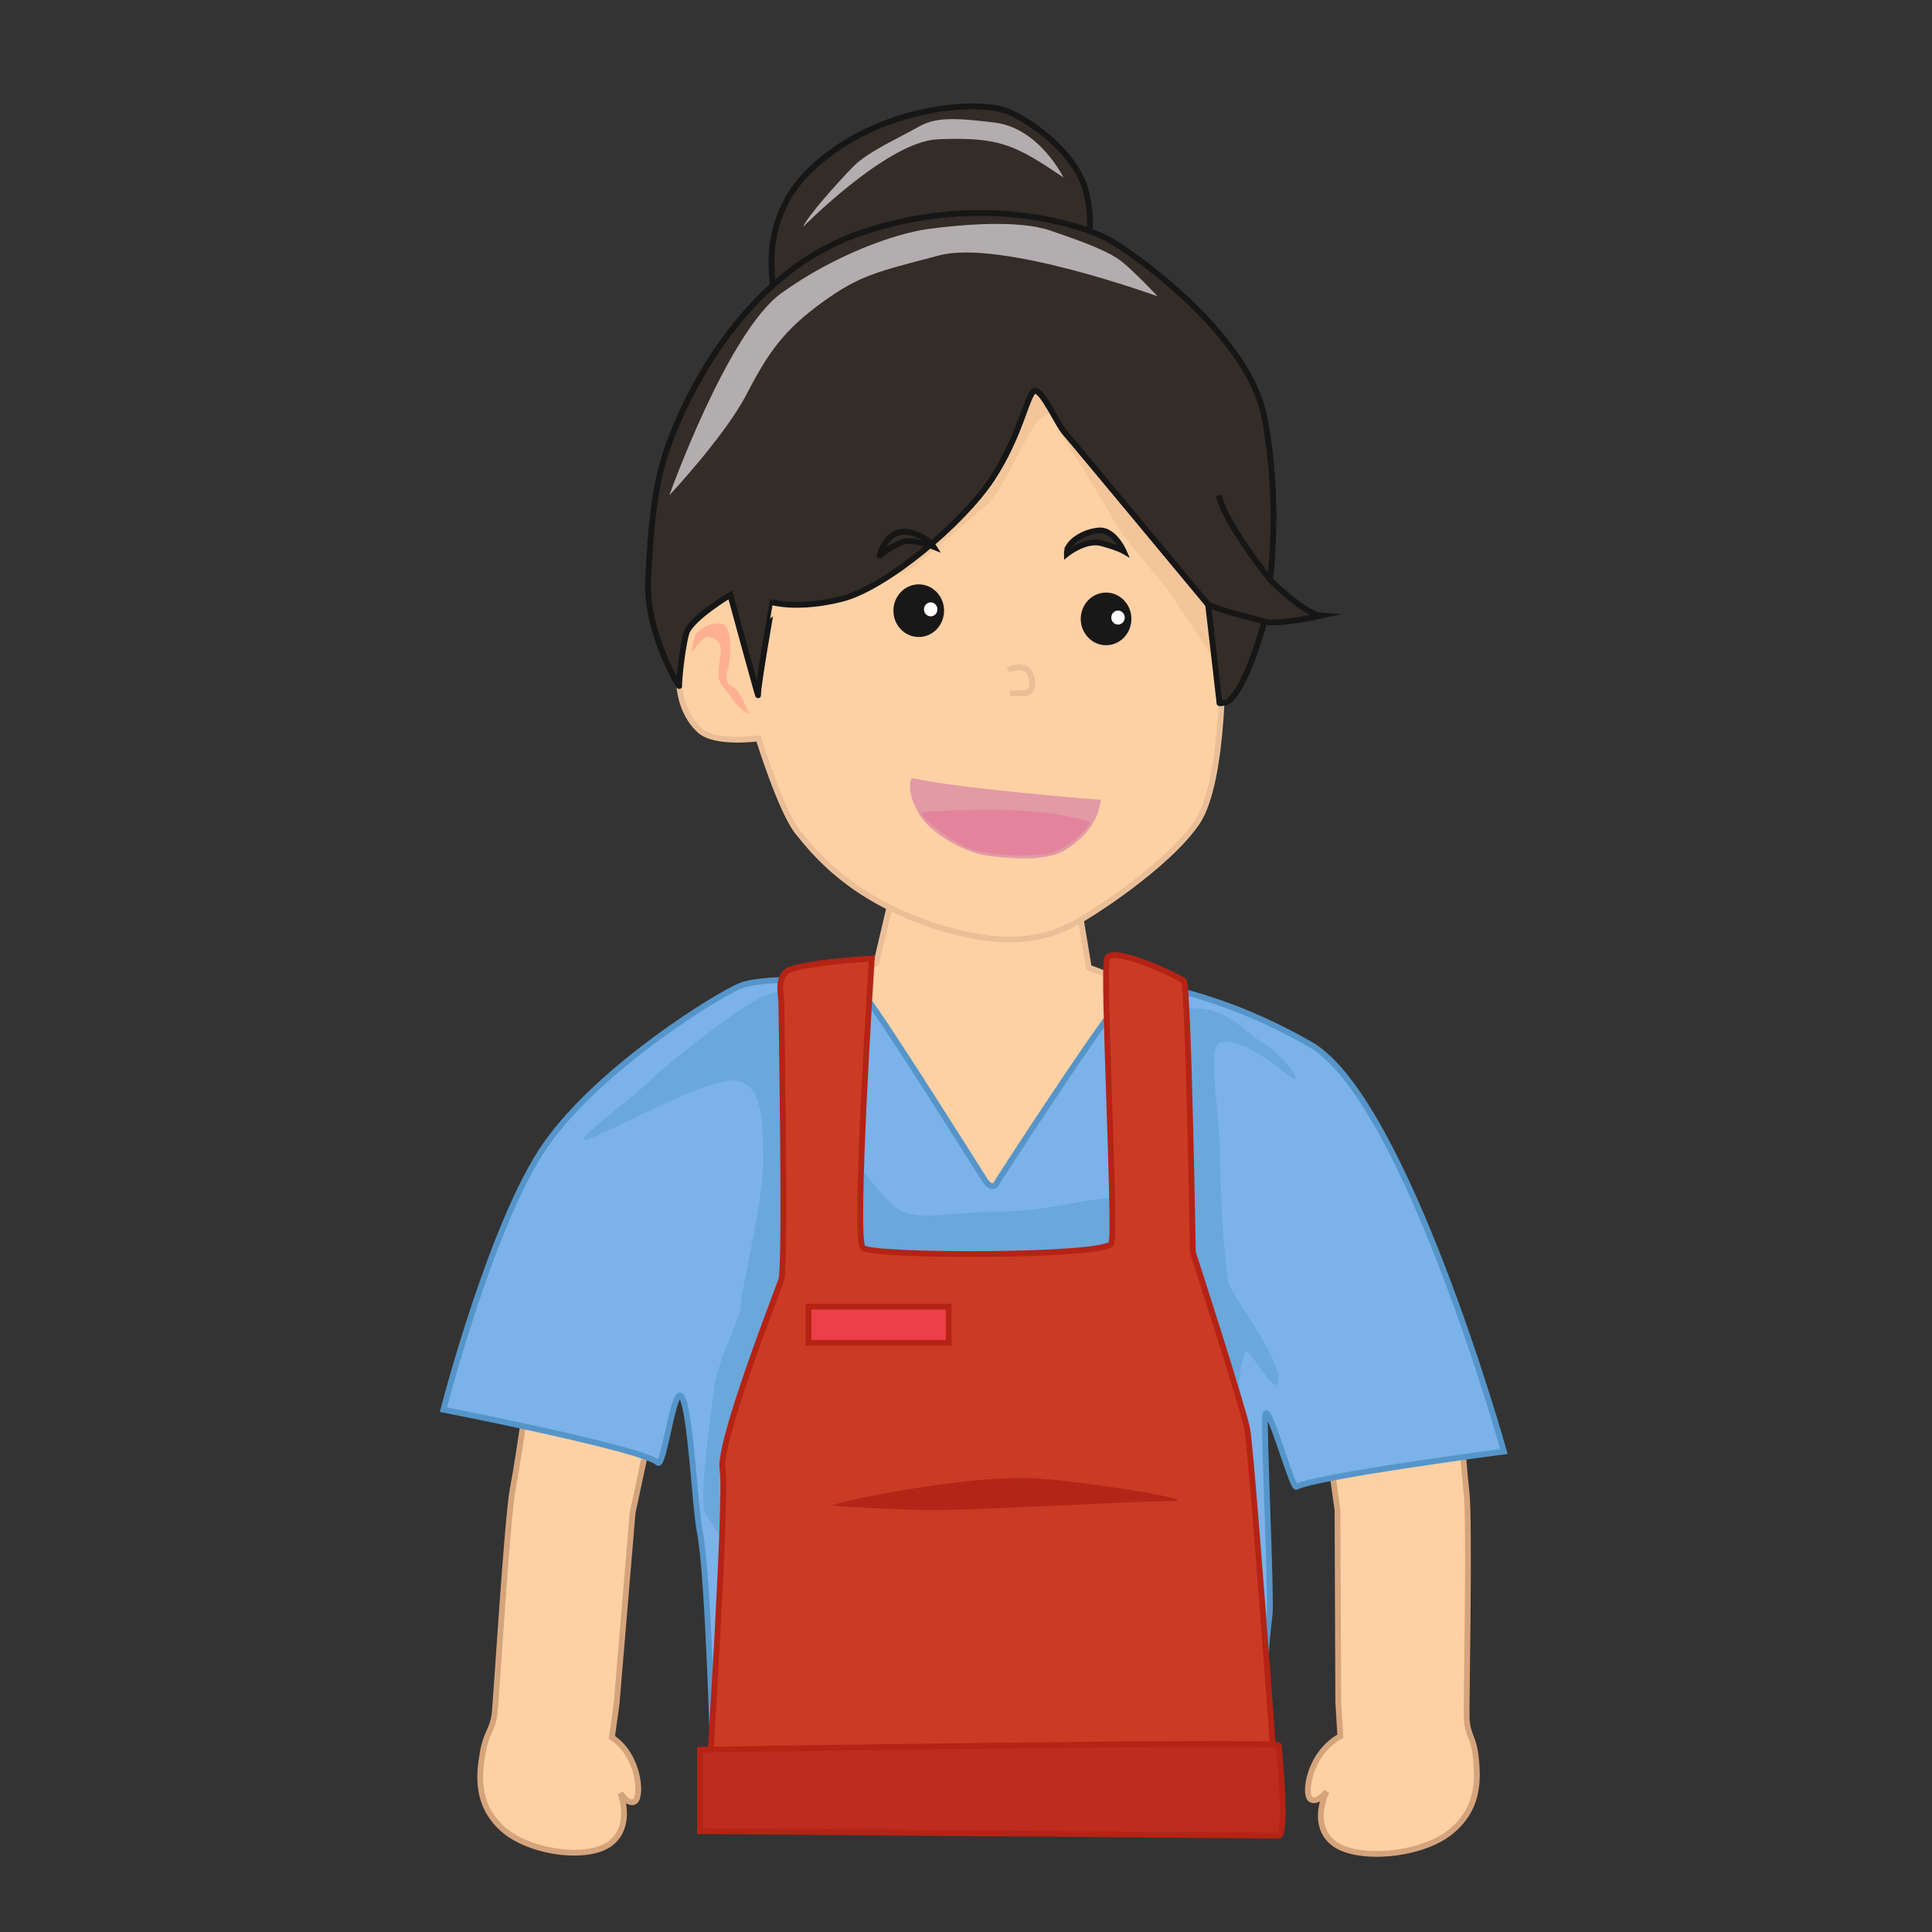 <svg id="Layer_1" data-name="Layer 1" xmlns="http://www.w3.org/2000/svg" viewBox="0 0 1000 1000"><rect x="0" y="0" width="1000" height="1000" fill="#333333" stroke="none"/><defs><style>.cls-1,.cls-2{fill:#fed1a5;}.cls-1{stroke:#eabf98;}.cls-1,.cls-2,.cls-3,.cls-5,.cls-6,.cls-8,.cls-9{stroke-miterlimit:10;stroke-width:3px;}.cls-2{stroke:#d6a47c;}.cls-3{fill:#7bb2e8;stroke:#5595c9;}.cls-4{fill:#6aa7db;}.cls-5{fill:#c93b24;}.cls-5,.cls-6,.cls-8{stroke:#b52315;}.cls-6{fill:#ec4048;}.cls-7{fill:#b22618;}.cls-8{fill:#bc2d1e;}.cls-9{fill:#332c27;stroke:#161616;}.cls-10{fill:#f4c59a;}.cls-11{fill:#b2adaf;}.cls-12{fill:#191818;}.cls-13{fill:#fff;}.cls-14{fill:#e29aa5;}.cls-15{fill:#e3849c;}.cls-16{fill:#ffb092;}</style></defs><title>cashier</title><polygon class="cls-1" points="586.73 509.53 563.56 500.81 556.54 458.69 462.94 458.69 453.57 498.47 432.51 512.51 505.06 634.2 535.48 634.2 596.33 517.19 586.73 509.53"/><path class="cls-2" d="M276.68,697s-8.34,59-11.18,73.1c-2.95,14.71-8.83,112.35-9.49,117-1.31,9.1-4.28,9.25-6.17,20.29s-3.63,26.36,10.08,39,44.65,16.76,56.22,7.6,5-25.94,5-25.94,3.88,6.46,7.45,4.37,2.74-23.45-11.86-33.17l2.42-17.43,8.28-98.79,33.49-156.74-73.43-12.6Z"/><path class="cls-2" d="M753.38,698.07s3.83,59.54,5.64,73.84c1.87,14.9-.19,113.06.12,117.71.61,9.2,3.75,9.5,4.82,20.66s1.61,26.6-14,38.55-48.77,14.5-60.26,4.73-3.06-26.26-3.06-26.26-4.67,6.28-8.27,4-.92-23.64,15.39-32.64l-1.08-17.59-.39-99.43L670.11,622.82Z"/><path class="cls-3" d="M509.74,610.8c-1.3-1.95-51.49-81.91-60.85-93.61s-53.82-11.7-65.52-7-72.55,42.12-100.63,81.91S229.5,729.62,229.5,729.62,333.41,750,340.43,757.06c3.28,3.28,8.38-41.6,12.51-33.93,4.71,8.75,6.73,56.92,9.22,69.39,4.68,23.4,7.17,124.85,7.17,124.85l262.1,7,23.4-9.36s-2.61-39.85,2.34-79.57c1-7.56-3.2-97.16-2.34-103,1.24-8.3,14,38.2,16.12,37.15,11.44-5.71,107.5-18.29,107.5-18.29S727.38,568.68,678.23,540.59,594,510.17,589.31,507.83s-72.55,103-72.55,103S514.42,617.82,509.74,610.8Z"/><path class="cls-4" d="M403.93,513.44s-4.18-.93-15.88,6.09S345.92,550,336.56,559.32s-42.12,32.76-32.76,30.42S367,557,381,559.32s14,21.06,14,42.12-11.7,67.87-11.7,74.89-11.7,25.74-14,44.46-7,51.48-4.68,60.85,46.8,60.84,46.8,60.84,135.73-21.06,147.43-23.4,67.87-18.72,70.21-32.76,12.62-51.76,12.16-62.15,1.88-24.44,4.22-24.44,16.38,25.74,16.38,14-23.4-42.12-25.74-49.15-4.68-53.82-4.68-67.86-4.68-44.47-2.34-53.83,21.06,0,35.1,11.7,2.34-7-9.36-14-18.72-18.72-37.44-18.72-23.2-3.86-23.3,1.58,6.92,162.24,9.26,183.3,11.7,56.16-18.72,63.18-74.89,25.75-110,14.05-58.51-11.71-58.51-39.79,4.68-77.23,7-96,44.47,70.21,60.85,72.55,77.22-35.1,84.24-42.12S587,645.9,587,641.22s7-23.4-14.05-21.06-32.76,7-58.5,7-42.12,7-53.83-4.68-25.74-32.76-28.08-42.12-14-51.49-16.38-56.17S412.79,512,403.93,513.44Z"/><path class="cls-5" d="M451.23,496.13s-39.78,2.34-44.46,7-2.34,11.7-2.34,16.38,2.34,135.73,0,142.75S371.67,746.53,374,760.57s-7,159.14-7,159.14L534.86,932l124.65-19.35s-11.7-161.48-14-173.18-28.08-91.27-28.08-91.27-2.34-138.07-4.68-140.41-37.45-18.72-39.79-11.7,4.68,140.41,2.34,147.43-124,7-128.71,2.34S451.23,496.13,451.23,496.13Z"/><rect class="cls-6" x="418.47" y="676.33" width="72.55" height="18.72"/><path class="cls-7" d="M430.17,779.29c14-4.68,77.23-16.38,107.65-14S624.41,777,605.69,777,505.06,781.64,484,781.64,430.17,779.29,430.17,779.29Z"/><path class="cls-8" d="M661.85,903.33s4.68,46.8,0,46.8-299.54-2.34-299.54-2.34V905.67S659.51,901,661.85,903.33Z"/><path class="cls-1" d="M632.78,334.41s1.79,69.46-13.33,91.52-55.81,48.64-66,53.41-30,13.34-71.79-.85S422,441.84,413.11,430.9s-20.51-48.71-20.51-48.71-22,3-30-3.81-12.78-19.72-10.62-34.13,5.44-34.87,22.46-34.84,39.65-21.08,39.65-21.08L523,184.8l82.15,1.25,29.27,89.88Z"/><path class="cls-9" d="M404.77,165.8s-19.75-46.11,15.83-79,87-35.08,100.9-29.2S555.36,79,561.24,96.26s1.19,38,1.19,38Z"/><path class="cls-10" d="M632.79,348s-22.73-34.46-28.37-42.46S580.51,277.84,576.14,269s-32.81-53.48-34.73-57.87,12.76-6.55,9.69-7.74-2,1.88-2,1.88,34.29,7.53,35.36,10.6,31.5,69.2,32.45,70S640.58,306,640.58,306Z"/><path class="cls-10" d="M555.1,223s2.07-11-2.59-12.52-8.76,2.79-14.45,6.77S519,254.51,511.19,260.92s-36.85,32.5-42.23,34.83-43,9.56-43,9.56l37.5-53.5,58.66-49.2,33.17-7Z"/><path class="cls-9" d="M392.39,359.88c.1,1.25-14.4-52-14.4-52s-20.59,12.38-22.76,19.94-4,26.07-3.65,27.26-17.37-27.53-16.12-54.69,3.26-49.59,10.25-69.29,35.86-88.66,99.83-110.52,116-3.32,127.93,3.11,72.64,49,81,92.38,2.92,84,2.92,84,17.52,17.83,26.72,18.55c0,0-22.91,5.06-29.69,3.12,0,0-9.46,35.77-19.37,41.75,0,0-4,.9-3.91.35s-5.83-50.86-5.83-50.86-71.73-86.4-74.4-89.33c-3.19-3.51-11.31-21.71-15.22-21.36s-7,22.56-22.31,45.72-55,56.22-77.53,61.94-36,1.82-36,1.82S392.05,355.82,392.39,359.88Z"/><path class="cls-9" d="M654.39,321.67s-25.83-6.39-29.65-9.16"/><path class="cls-9" d="M657.36,300s-23.6-29.34-26.41-43.62"/><path class="cls-11" d="M550.47,91.91S538,66.32,514.93,63.46,483.48,60.93,474.74,66s-25.6,12.55-33,20.11-23.45,25.26-26.12,31.38c0,0,43.51-44.1,69.52-45.37s35.06,2.38,43.41,6.32S550.47,91.91,550.47,91.91Z"/><ellipse class="cls-12" cx="572.5" cy="320.34" rx="13.11" ry="13.63"/><ellipse class="cls-13" cx="578.68" cy="319.65" rx="3.48" ry="3.62"/><ellipse class="cls-12" cx="475.54" cy="316.09" rx="13.11" ry="13.63"/><ellipse class="cls-13" cx="481.72" cy="315.4" rx="3.48" ry="3.62"/><path class="cls-9" d="M552.22,286.66s9.69-7.74,18-5.47,11.33,4,11.33,4-5-11.3-12.84-10.6-13.61,5.23-15.19,7.77A7.25,7.25,0,0,0,552.22,286.66Z"/><path class="cls-9" d="M483.17,282.93s-11.23-4.56-16.61-2.22-10.44,5.87-11.17,6.87,2.59-10.9,10.51-12.15S481.47,280.3,483.17,282.93Z"/><path class="cls-1" d="M521.73,346.72s7.8-3.56,10.78,1,2.38,10.76-2.06,11-7.72.14-7.72.14"/><path class="cls-14" d="M569.8,414S497.25,408.41,472,402.7c0,0-3.84,4.68,3.09,17.51s26.74,21.41,35.31,22.58,30,3.81,40.58-2.62,15.9-14.48,17.56-20.42S569.8,414,569.8,414Z"/><path class="cls-15" d="M564.62,425.82s-10.3,13.9-22.23,16-29.81.81-39.66-2.33-22.58-14.29-24-15.71a11.65,11.65,0,0,1-2.13-3.29S536.45,415,564.62,425.82Z"/><path class="cls-16" d="M387.78,369.8s-4.28-12.29-8.31-14.25-4-4.82-2.58-9.66S379.23,324.66,374,323s-13.2,3-14.35,6.22a45.69,45.69,0,0,0-1.65,8.81s6.19-9.6,9.26-8.4,6.15,2.38,5.75,7.44-1.75,12.21-.67,15.28,4.46,5.48,6.49,9.32S387.78,369.8,387.78,369.8Z"/><path class="cls-11" d="M346.46,256.34s30.17-84.67,58.1-104.7,59.06-30.85,76-33.13,46.5-4.84,63,.79,30.39,10.73,37.08,16.09,18.58,18,18.58,18-81.22-29.61-113-21.21-40.87,10-60.57,24.26-27.9,25.75-39.12,47.46S346.46,256.34,346.46,256.34Z"/></svg>